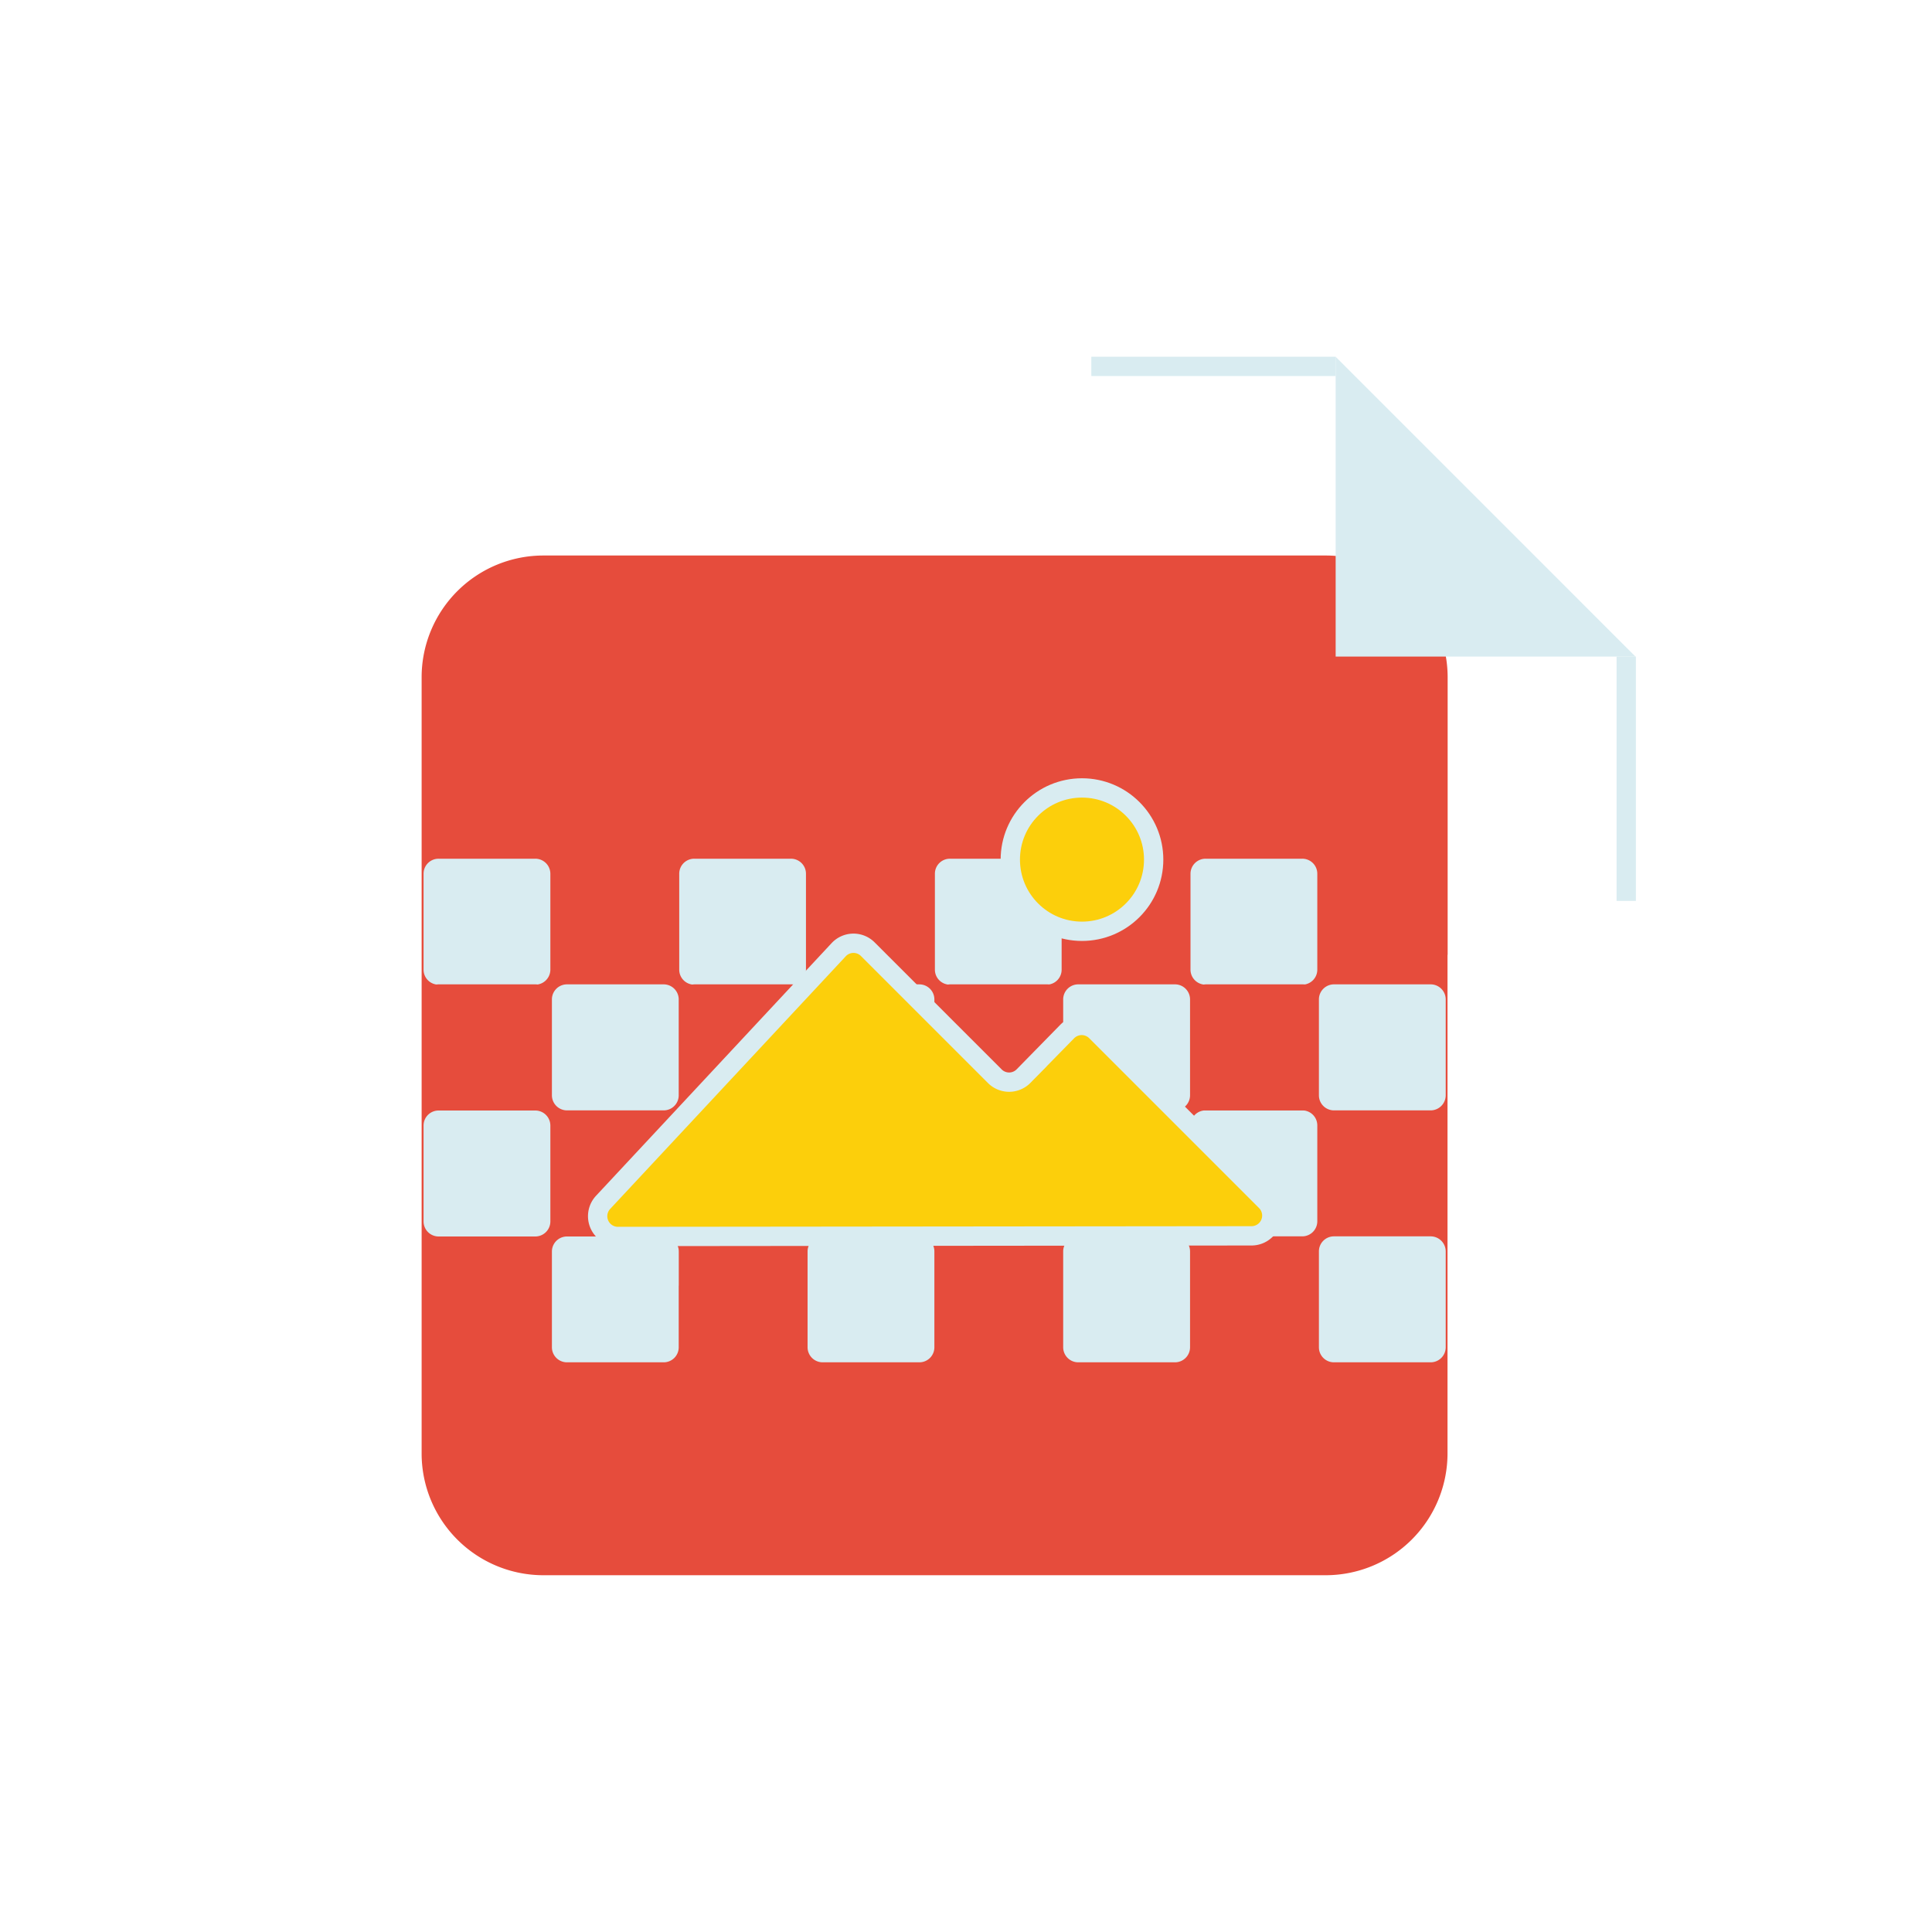 <svg xmlns="http://www.w3.org/2000/svg" viewBox="0 0 300 300"><g id="Layer_4" data-name="Layer 4"><path d="M224.77,148.26v77.48a18.93,18.93,0,0,1-19,18.86H84.47a18.91,18.91,0,0,1-19-18.86V105.12a18.91,18.91,0,0,1,19-18.86H205.79a18.92,18.92,0,0,1,19,18.86v43.14Z" fill="#e64c3c"/><polygon points="253.96 101.95 207.4 101.95 207.4 55.4 209.07 57.07 252.52 100.52 253.47 101.47 253.96 101.95" fill="#d9ecf1"/><polyline points="252.52 139.89 252.52 103.38 252.52 101.95" fill="none" stroke="#d9ecf1" stroke-miterlimit="10" stroke-width="3"/><polyline points="207.4 56.89 170.89 56.89 169.46 56.89" fill="none" stroke="#d9ecf1" stroke-miterlimit="10" stroke-width="3"/><path d="M85.46,180.08v9.57A2.34,2.34,0,0,1,83.11,192h-15a2.34,2.34,0,0,1-2.34-2.33v-14.9a2.33,2.33,0,0,1,2.34-2.33h15a2.34,2.34,0,0,1,2.35,2.33v5.33Z" fill="#d9ecf1"/><path d="M105.3,180.08v9.57A2.34,2.34,0,0,1,103,192H88a2.34,2.34,0,0,1-2.34-2.33v-14.9A2.33,2.33,0,0,1,88,172.42h15a2.33,2.33,0,0,1,2.34,2.33v5.33Z" fill="#e64c3c"/><path d="M125.15,180.08v9.57a2.34,2.34,0,0,1-2.34,2.33h-15a2.34,2.34,0,0,1-2.34-2.33v-14.9a2.33,2.33,0,0,1,2.34-2.33h15a2.33,2.33,0,0,1,2.34,2.33v5.33Z" fill="#d9ecf1"/><path d="M145,180.08v9.57a2.34,2.34,0,0,1-2.34,2.33h-15a2.34,2.34,0,0,1-2.34-2.33v-14.9a2.33,2.33,0,0,1,2.34-2.33h15a2.33,2.33,0,0,1,2.34,2.33v5.33Z" fill="#e64c3c"/><path d="M164.85,180.08v9.57a2.34,2.34,0,0,1-2.34,2.33h-15a2.34,2.34,0,0,1-2.34-2.33v-14.9a2.33,2.33,0,0,1,2.34-2.33h15a2.33,2.33,0,0,1,2.34,2.33v5.33Z" fill="#d9ecf1"/><path d="M184.7,180.08v9.57a2.34,2.34,0,0,1-2.34,2.33h-15a2.33,2.33,0,0,1-2.34-2.33v-14.9a2.33,2.33,0,0,1,2.34-2.33h15a2.33,2.33,0,0,1,2.34,2.33v5.33Z" fill="#e64c3c"/><path d="M204.55,180.08v9.57a2.34,2.34,0,0,1-2.34,2.33h-15a2.34,2.34,0,0,1-2.35-2.33v-14.9a2.34,2.34,0,0,1,2.35-2.33h15a2.33,2.33,0,0,1,2.34,2.33v5.33Z" fill="#d9ecf1"/><path d="M224.4,180.08v9.57a2.34,2.34,0,0,1-2.34,2.33h-15a2.34,2.34,0,0,1-2.35-2.33v-14.9a2.34,2.34,0,0,1,2.35-2.33h15a2.33,2.33,0,0,1,2.34,2.33v5.33Z" fill="#e64c3c"/><path d="M105.39,199.64v9.57a2.33,2.33,0,0,1-2.34,2.33h-15a2.34,2.34,0,0,1-2.35-2.33v-14.9A2.34,2.34,0,0,1,88.06,192h15a2.33,2.33,0,0,1,2.34,2.33v5.33Z" fill="#d9ecf1"/><path d="M125.24,199.64v9.57a2.33,2.33,0,0,1-2.34,2.33h-15a2.34,2.34,0,0,1-2.35-2.33v-14.9a2.34,2.34,0,0,1,2.35-2.33h15a2.33,2.33,0,0,1,2.34,2.33v5.33Z" fill="#e64c3c"/><path d="M145.09,199.64v9.57a2.33,2.33,0,0,1-2.34,2.33h-15a2.34,2.34,0,0,1-2.35-2.33v-14.9a2.34,2.34,0,0,1,2.35-2.33h15a2.33,2.33,0,0,1,2.34,2.33v5.33Z" fill="#d9ecf1"/><path d="M164.94,199.64v9.57a2.34,2.34,0,0,1-2.35,2.33h-15a2.34,2.34,0,0,1-2.35-2.33v-14.9a2.34,2.34,0,0,1,2.35-2.33h15a2.34,2.34,0,0,1,2.35,2.33v5.33Z" fill="#e64c3c"/><path d="M184.79,199.64v9.57a2.34,2.34,0,0,1-2.35,2.33h-15a2.34,2.34,0,0,1-2.35-2.33v-14.9a2.34,2.34,0,0,1,2.35-2.33h15a2.34,2.34,0,0,1,2.35,2.33v5.33Z" fill="#d9ecf1"/><path d="M204.64,199.64v9.57a2.34,2.34,0,0,1-2.35,2.33h-15a2.33,2.33,0,0,1-2.34-2.33v-14.9A2.33,2.33,0,0,1,187.3,192h15a2.34,2.34,0,0,1,2.35,2.33v5.33Z" fill="#e64c3c"/><path d="M224.49,199.64v9.57a2.34,2.34,0,0,1-2.35,2.33h-15a2.33,2.33,0,0,1-2.34-2.33v-14.9a2.33,2.33,0,0,1,2.34-2.33h15a2.34,2.34,0,0,1,2.35,2.33v5.33Z" fill="#d9ecf1"/><path d="M85.46,199.64v9.57a2.34,2.34,0,0,1-2.35,2.33h-15a2.33,2.33,0,0,1-2.34-2.33v-14.9A2.33,2.33,0,0,1,68.12,192h15a2.34,2.34,0,0,1,2.35,2.33v5.33Z" fill="#e64c3c"/><path d="M85.46,141v9.57a2.34,2.34,0,0,1-2.35,2.33h-15a2.33,2.33,0,0,1-2.34-2.33v-14.9a2.33,2.33,0,0,1,2.34-2.33h15a2.34,2.34,0,0,1,2.35,2.33V141Z" fill="#d9ecf1"/><path d="M105.3,141v9.57a2.33,2.33,0,0,1-2.34,2.33H88a2.33,2.33,0,0,1-2.34-2.33v-14.9A2.33,2.33,0,0,1,88,133.29h15a2.33,2.33,0,0,1,2.34,2.33V141Z" fill="#e64c3c"/><path d="M125.15,141v9.57a2.33,2.33,0,0,1-2.34,2.33h-15a2.33,2.33,0,0,1-2.34-2.33v-14.9a2.33,2.33,0,0,1,2.34-2.33h15a2.33,2.33,0,0,1,2.34,2.33V141Z" fill="#d9ecf1"/><path d="M145,141v9.57a2.33,2.33,0,0,1-2.34,2.33h-15a2.33,2.33,0,0,1-2.34-2.33v-14.9a2.33,2.33,0,0,1,2.34-2.33h15a2.33,2.33,0,0,1,2.34,2.33V141Z" fill="#e64c3c"/><path d="M164.85,141v9.57a2.33,2.33,0,0,1-2.34,2.33h-15a2.33,2.33,0,0,1-2.34-2.33v-14.9a2.33,2.33,0,0,1,2.34-2.33h15a2.33,2.33,0,0,1,2.34,2.33V141Z" fill="#d9ecf1"/><path d="M184.7,141v9.57a2.33,2.33,0,0,1-2.34,2.33h-15a2.33,2.33,0,0,1-2.34-2.33v-14.9a2.33,2.33,0,0,1,2.34-2.33h15a2.33,2.33,0,0,1,2.34,2.33V141Z" fill="#e64c3c"/><path d="M204.55,141v9.57a2.33,2.33,0,0,1-2.34,2.33h-15a2.34,2.34,0,0,1-2.35-2.33v-14.9a2.34,2.34,0,0,1,2.35-2.33h15a2.33,2.33,0,0,1,2.34,2.33V141Z" fill="#d9ecf1"/><path d="M224.4,141v9.57a2.33,2.33,0,0,1-2.34,2.33h-15a2.34,2.34,0,0,1-2.35-2.33v-14.9a2.34,2.34,0,0,1,2.35-2.33h15a2.33,2.33,0,0,1,2.34,2.33V141Z" fill="#e64c3c"/><path d="M105.39,160.51v9.57a2.34,2.34,0,0,1-2.34,2.34h-15a2.35,2.35,0,0,1-2.35-2.34v-14.9a2.34,2.34,0,0,1,2.35-2.33h15a2.34,2.34,0,0,1,2.34,2.33v5.33Z" fill="#d9ecf1"/><path d="M125.24,160.51v9.57a2.34,2.34,0,0,1-2.34,2.34h-15a2.35,2.35,0,0,1-2.35-2.34v-14.9a2.34,2.34,0,0,1,2.35-2.33h15a2.34,2.34,0,0,1,2.34,2.33v5.33Z" fill="#e64c3c"/><path d="M145.09,160.51v9.57a2.34,2.34,0,0,1-2.34,2.34h-15a2.35,2.35,0,0,1-2.35-2.34v-14.9a2.34,2.34,0,0,1,2.35-2.33h15a2.34,2.34,0,0,1,2.34,2.33v5.33Z" fill="#d9ecf1"/><path d="M164.94,160.51v9.57a2.35,2.35,0,0,1-2.35,2.34h-15a2.35,2.35,0,0,1-2.35-2.34v-14.9a2.34,2.34,0,0,1,2.35-2.33h15a2.34,2.34,0,0,1,2.35,2.33v5.33Z" fill="#e64c3c"/><path d="M184.79,160.51v9.57a2.35,2.35,0,0,1-2.35,2.34h-15a2.35,2.35,0,0,1-2.35-2.34v-14.9a2.34,2.34,0,0,1,2.35-2.33h15a2.34,2.34,0,0,1,2.35,2.33v5.33Z" fill="#d9ecf1"/><path d="M204.64,160.51v9.57a2.35,2.35,0,0,1-2.35,2.34h-15a2.34,2.34,0,0,1-2.34-2.34v-14.9a2.34,2.34,0,0,1,2.34-2.33h15a2.34,2.34,0,0,1,2.35,2.33v5.33Z" fill="#e64c3c"/><path d="M224.49,160.51v9.57a2.35,2.35,0,0,1-2.35,2.34h-15a2.34,2.34,0,0,1-2.34-2.34v-14.9a2.34,2.34,0,0,1,2.34-2.33h15a2.34,2.34,0,0,1,2.35,2.33v5.33Z" fill="#d9ecf1"/><path d="M85.46,160.51v9.57a2.35,2.35,0,0,1-2.35,2.34h-15a2.34,2.34,0,0,1-2.34-2.34v-14.9a2.34,2.34,0,0,1,2.34-2.33h15a2.34,2.34,0,0,1,2.35,2.33v5.33Z" fill="#e64c3c"/><path d="M96,192l98.35-.1a3.15,3.15,0,0,0,2.22-5.37l-26.37-26.37a3.15,3.15,0,0,0-4.47,0l-6.8,6.94a3.14,3.14,0,0,1-4.47,0l-19.71-19.71a3.14,3.14,0,0,0-4.52.08L93.66,186.69A3.15,3.15,0,0,0,96,192Z" fill="#fccf0b" stroke="#d9ecf1" stroke-miterlimit="10" stroke-width="3"/><circle cx="168.01" cy="133.48" r="11.13" fill="#fccf0b" stroke="#d9ecf1" stroke-miterlimit="10" stroke-width="3"/></g></svg>